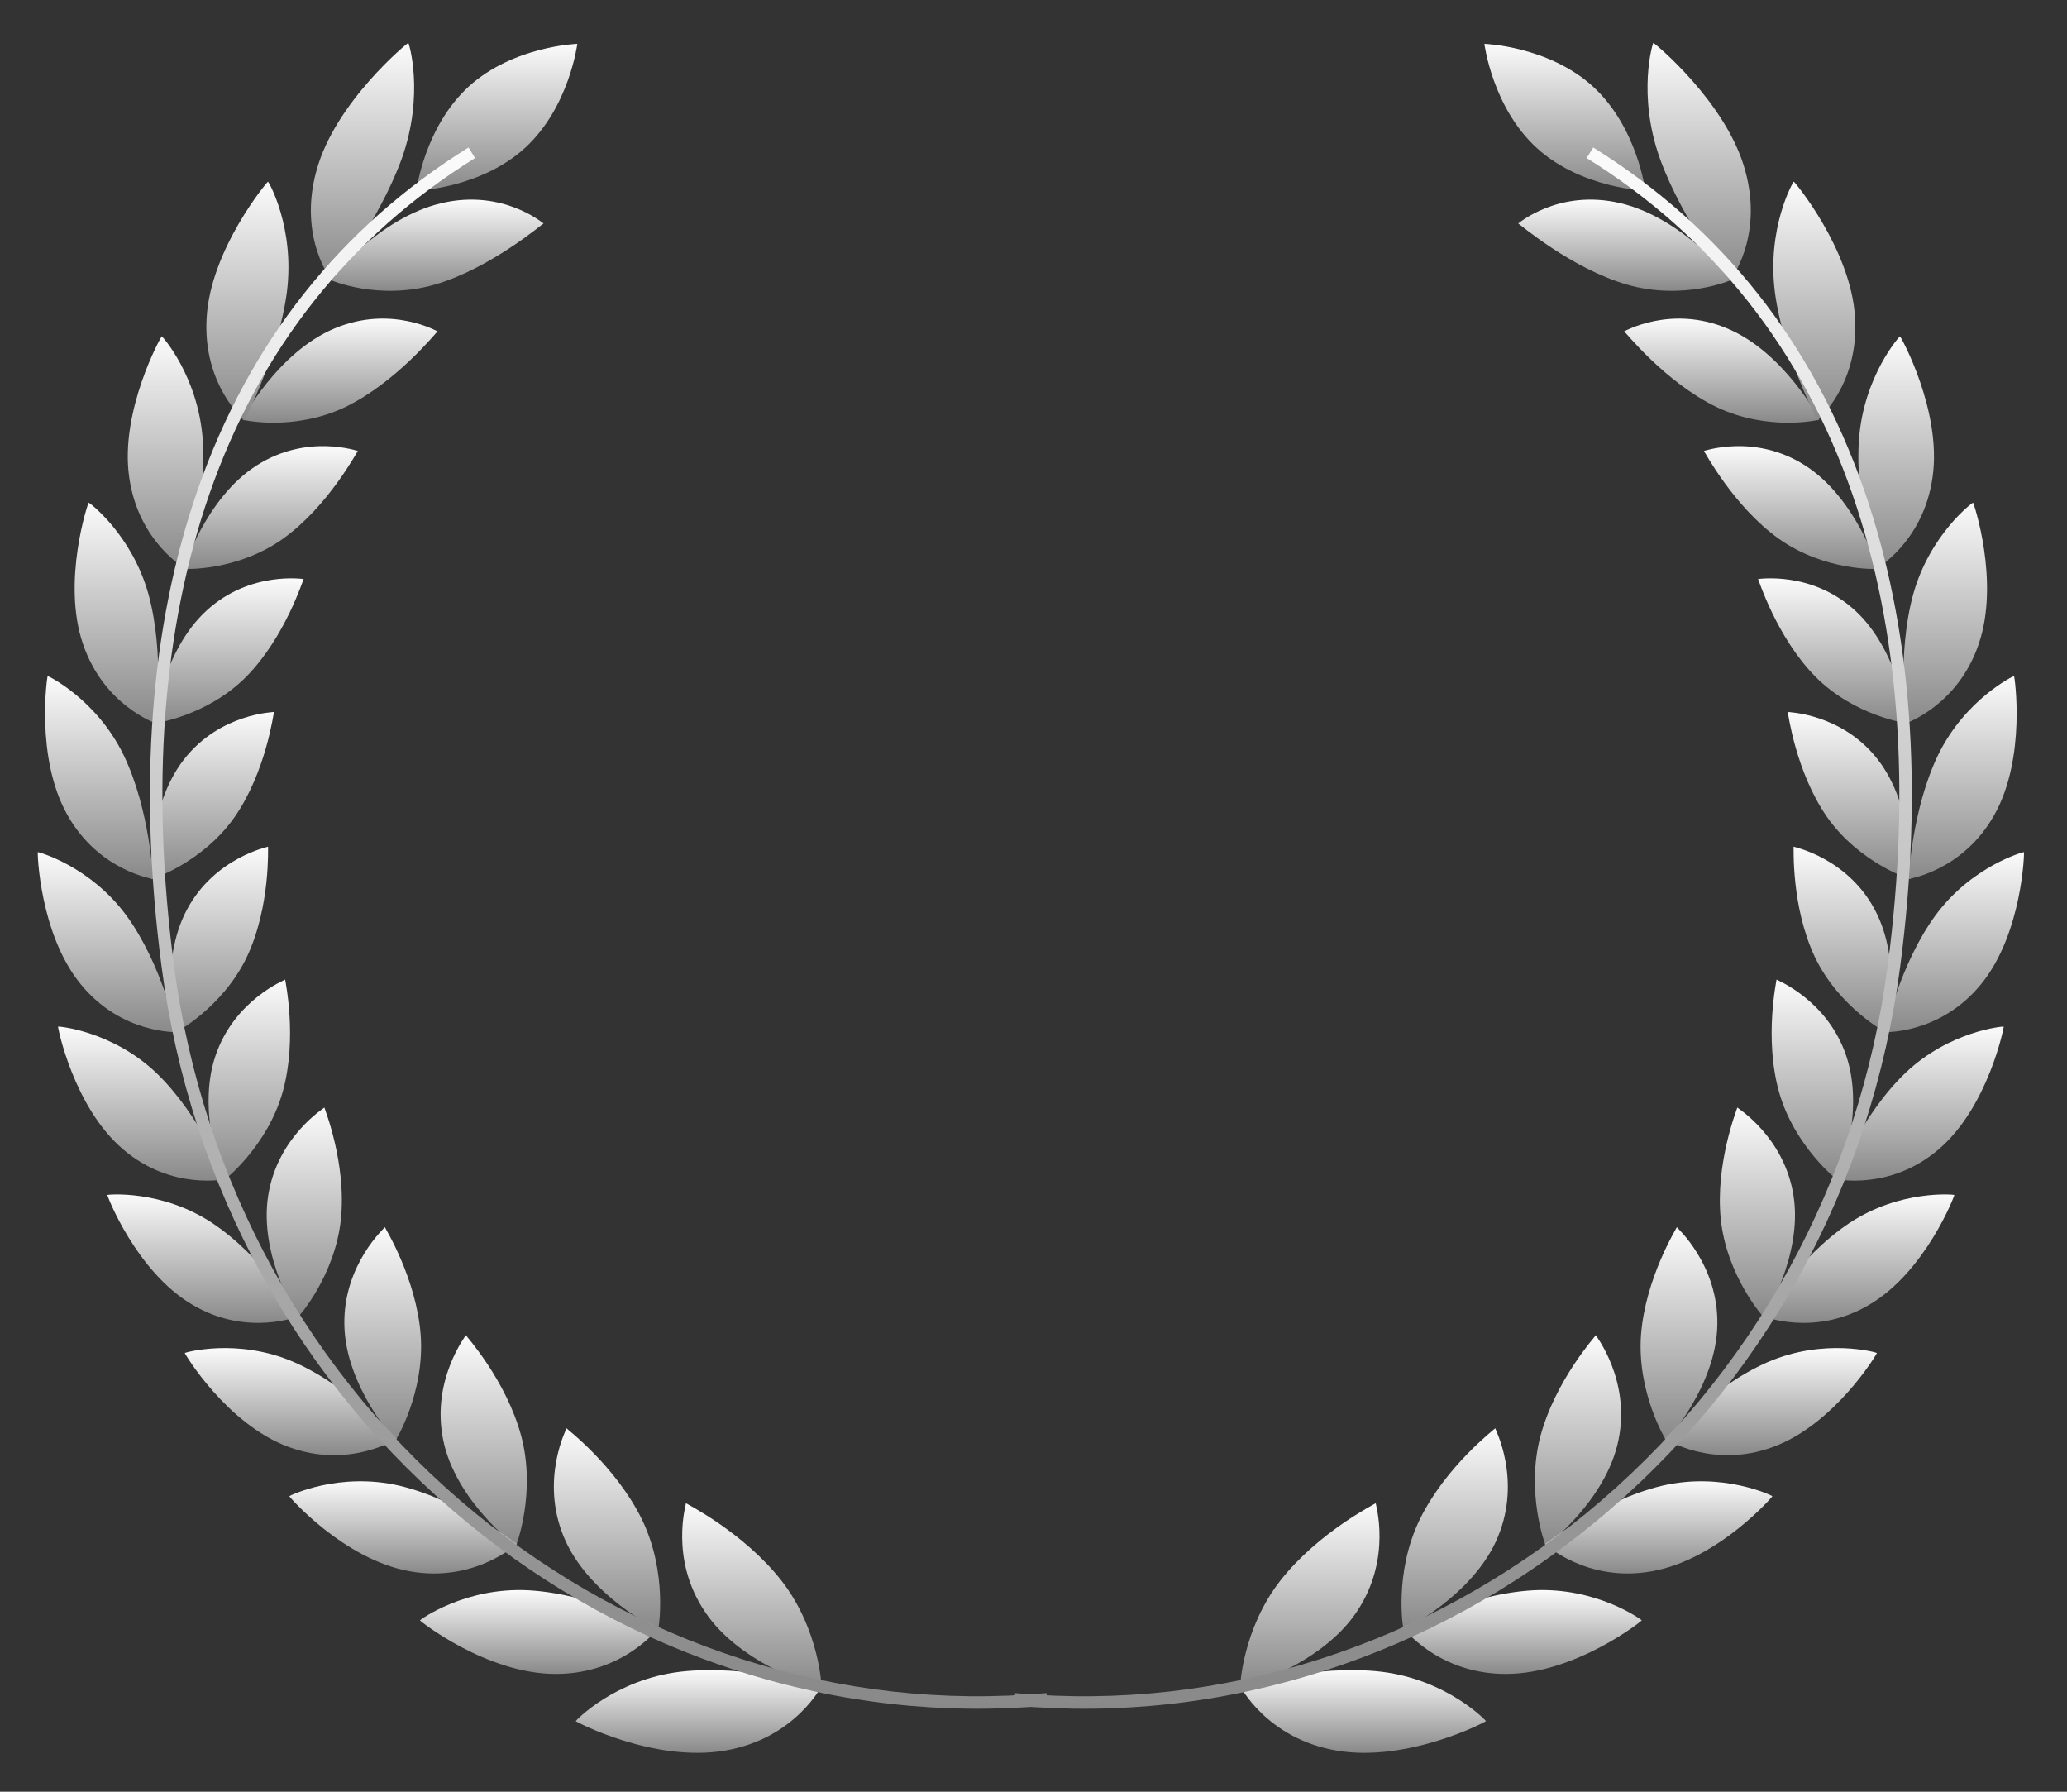 <svg width="30" height="26" viewBox="0 0 30 26" fill="none" xmlns="http://www.w3.org/2000/svg">
<rect x="0" y="0" width="30" height="26" fill="#333333" stroke="none"/>
<path d="M23.119 1.255C23.764 1.844 23.88 2.767 23.88 2.767C23.88 2.767 22.95 2.736 22.305 2.148C21.66 1.559 21.544 0.636 21.544 0.636C21.544 0.636 22.474 0.667 23.119 1.255Z" fill="url(#paint0_linear_2292_6921)"/>
<path d="M18.583 22.936C18.027 23.648 17.994 24.49 18.001 24.492C17.999 24.503 19.167 24.177 19.69 23.391C20.214 22.615 19.959 21.811 19.967 21.813C19.964 21.821 19.137 22.23 18.583 22.936Z" fill="url(#paint1_linear_2292_6921)"/>
<path d="M19.4 25.403C18.376 25.229 17.994 24.454 17.994 24.461C18.006 24.465 19.104 24.148 20.05 24.259C21.005 24.375 21.567 24.969 21.567 24.975C21.58 24.978 20.436 25.581 19.4 25.403Z" fill="url(#paint2_linear_2292_6921)"/>
<path d="M20.608 22.045C20.227 22.826 20.364 23.643 20.371 23.645C20.37 23.656 21.396 23.146 21.742 22.298C22.088 21.46 21.694 20.724 21.701 20.726C21.699 20.734 20.99 21.27 20.608 22.045Z" fill="url(#paint3_linear_2292_6921)"/>
<path d="M21.86 24.291C20.864 24.294 20.357 23.61 20.358 23.616C20.369 23.618 21.332 23.129 22.25 23.077C23.177 23.028 23.827 23.507 23.828 23.513C23.841 23.514 22.867 24.29 21.86 24.291Z" fill="url(#paint4_linear_2292_6921)"/>
<path d="M22.357 20.842C22.141 21.663 22.429 22.43 22.436 22.43C22.436 22.441 23.315 21.774 23.491 20.893C23.669 20.021 23.155 19.376 23.162 19.375C23.161 19.384 22.575 20.027 22.357 20.842Z" fill="url(#paint5_linear_2292_6921)"/>
<path d="M23.977 22.801C23.026 22.974 22.416 22.397 22.418 22.404C22.428 22.404 23.249 21.768 24.123 21.56C25.006 21.354 25.722 21.705 25.724 21.711C25.735 21.71 24.938 22.63 23.977 22.801Z" fill="url(#paint6_linear_2292_6921)"/>
<path d="M23.817 19.374C23.757 20.208 24.177 20.901 24.183 20.9C24.185 20.911 24.91 20.113 24.925 19.226C24.943 18.348 24.331 17.809 24.337 17.808C24.338 17.816 23.88 18.545 23.817 19.374Z" fill="url(#paint7_linear_2292_6921)"/>
<path d="M25.739 20.995C24.851 21.327 24.159 20.873 24.161 20.879C24.17 20.877 24.846 20.119 25.658 19.765C26.479 19.41 27.239 19.627 27.241 19.633C27.252 19.63 26.637 20.663 25.739 20.995Z" fill="url(#paint8_linear_2292_6921)"/>
<path d="M24.975 17.692C25.061 18.515 25.593 19.115 25.598 19.113C25.601 19.123 26.168 18.221 26.031 17.353C25.898 16.492 25.209 16.074 25.215 16.072C25.217 16.08 24.892 16.874 24.975 17.692Z" fill="url(#paint9_linear_2292_6921)"/>
<path d="M27.131 18.933C26.323 19.412 25.57 19.091 25.573 19.096C25.582 19.093 26.106 18.238 26.84 17.749C27.581 17.258 28.362 17.335 28.365 17.34C28.375 17.336 27.949 18.453 27.131 18.933Z" fill="url(#paint10_linear_2292_6921)"/>
<path d="M25.82 15.845C26.043 16.635 26.666 17.126 26.671 17.124C26.675 17.133 27.076 16.152 26.797 15.325C26.523 14.506 25.779 14.218 25.784 14.215C25.787 14.223 25.601 15.06 25.82 15.845Z" fill="url(#paint11_linear_2292_6921)"/>
<path d="M28.14 16.676C27.429 17.287 26.639 17.106 26.643 17.111C26.651 17.107 27.018 16.179 27.655 15.569C28.299 14.957 29.077 14.892 29.081 14.897C29.09 14.891 28.858 16.062 28.14 16.676Z" fill="url(#paint12_linear_2292_6921)"/>
<path d="M26.339 13.884C26.689 14.62 27.38 14.99 27.385 14.987C27.391 14.995 27.62 13.962 27.209 13.198C26.805 12.441 26.027 12.289 26.032 12.286C26.036 12.293 25.994 13.152 26.339 13.884Z" fill="url(#paint13_linear_2292_6921)"/>
<path d="M28.75 14.285C28.155 15.012 27.351 14.975 27.356 14.979C27.362 14.974 27.568 13.998 28.091 13.283C28.619 12.565 29.37 12.361 29.375 12.365C29.383 12.358 29.352 13.554 28.75 14.285Z" fill="url(#paint14_linear_2292_6921)"/>
<path d="M26.519 11.858C26.986 12.523 27.724 12.762 27.728 12.758C27.735 12.766 27.787 11.706 27.255 11.023C26.73 10.346 25.942 10.335 25.946 10.331C25.952 10.337 26.059 11.198 26.519 11.858Z" fill="url(#paint15_linear_2292_6921)"/>
<path d="M28.947 11.822C28.487 12.646 27.693 12.753 27.699 12.757C27.704 12.751 27.743 11.752 28.132 10.95C28.527 10.144 29.226 9.807 29.231 9.81C29.238 9.802 29.414 10.992 28.947 11.822Z" fill="url(#paint16_linear_2292_6921)"/>
<path d="M26.349 9.82C26.922 10.396 27.685 10.5 27.688 10.496C27.697 10.502 27.565 9.442 26.922 8.857C26.287 8.277 25.513 8.406 25.516 8.402C25.523 8.407 25.784 9.247 26.349 9.82Z" fill="url(#paint17_linear_2292_6921)"/>
<path d="M28.718 9.347C28.412 10.247 27.653 10.496 27.659 10.499C27.663 10.492 27.53 9.495 27.767 8.627C28.009 7.754 28.63 7.291 28.636 7.294C28.642 7.285 29.031 8.44 28.718 9.347Z" fill="url(#paint18_linear_2292_6921)"/>
<path d="M25.817 7.818C26.484 8.292 27.249 8.259 27.252 8.254C27.262 8.259 26.94 7.225 26.197 6.753C25.463 6.284 24.727 6.549 24.73 6.544C24.738 6.548 25.158 7.347 25.817 7.818Z" fill="url(#paint19_linear_2292_6921)"/>
<path d="M28.049 6.924C27.916 7.877 27.216 8.26 27.223 8.262C27.227 8.255 26.916 7.285 26.981 6.372C27.052 5.454 27.569 4.88 27.576 4.881C27.581 4.871 28.188 5.962 28.049 6.924Z" fill="url(#paint20_linear_2292_6921)"/>
<path d="M24.909 5.905C25.659 6.264 26.401 6.095 26.404 6.089C26.415 6.093 25.898 5.112 25.066 4.765C24.245 4.42 23.57 4.814 23.573 4.808C23.583 4.811 24.168 5.546 24.909 5.905Z" fill="url(#paint21_linear_2292_6921)"/>
<path d="M26.924 4.613C26.984 5.595 26.37 6.102 26.378 6.103C26.38 6.095 25.886 5.176 25.761 4.244C25.64 3.306 26.026 2.636 26.034 2.636C26.038 2.626 26.87 3.622 26.924 4.613Z" fill="url(#paint22_linear_2292_6921)"/>
<path d="M23.613 4.13C24.434 4.366 25.13 4.065 25.131 4.059C25.144 4.061 24.425 3.16 23.517 2.948C22.619 2.736 22.033 3.248 22.035 3.243C22.046 3.244 22.801 3.894 23.613 4.13Z" fill="url(#paint23_linear_2292_6921)"/>
<path d="M25.33 2.477C25.602 3.46 25.1 4.078 25.108 4.078C25.109 4.07 24.427 3.227 24.092 2.302C23.759 1.37 23.988 0.623 23.996 0.623C23.999 0.612 25.063 1.485 25.33 2.477Z" fill="url(#paint24_linear_2292_6921)"/>
<path d="M14.718 24.75L14.734 24.569C16.227 24.705 17.715 24.538 19.158 24.075C20.563 23.624 21.864 22.911 23.025 21.957C25.434 19.978 26.988 17.153 27.399 14.004C27.737 11.425 27.564 9.126 26.885 7.172C26.156 5.075 24.859 3.433 23.028 2.293L23.124 2.14C24.99 3.302 26.313 4.975 27.056 7.113C27.744 9.094 27.92 11.42 27.579 14.027C27.161 17.223 25.584 20.089 23.14 22.097C21.961 23.066 20.64 23.789 19.213 24.247C17.747 24.718 16.235 24.887 14.718 24.75Z" fill="url(#paint25_linear_2292_6921)"/>
<path d="M6.804 1.255C6.159 1.844 6.043 2.767 6.043 2.767C6.043 2.767 6.973 2.736 7.618 2.148C8.263 1.559 8.379 0.636 8.379 0.636C8.379 0.636 7.449 0.667 6.804 1.255Z" fill="url(#paint26_linear_2292_6921)"/>
<path d="M11.341 22.936C11.896 23.648 11.929 24.49 11.922 24.492C11.924 24.503 10.757 24.177 10.233 23.391C9.709 22.615 9.964 21.811 9.956 21.813C9.959 21.821 10.786 22.23 11.341 22.936Z" fill="url(#paint27_linear_2292_6921)"/>
<path d="M10.522 25.403C11.547 25.229 11.929 24.454 11.929 24.461C11.917 24.465 10.819 24.148 9.873 24.259C8.917 24.375 8.356 24.969 8.356 24.975C8.343 24.978 9.486 25.581 10.522 25.403Z" fill="url(#paint28_linear_2292_6921)"/>
<path d="M9.315 22.045C9.696 22.826 9.559 23.643 9.552 23.645C9.553 23.656 8.527 23.146 8.181 22.298C7.835 21.46 8.229 20.724 8.222 20.726C8.224 20.734 8.933 21.27 9.315 22.045Z" fill="url(#paint29_linear_2292_6921)"/>
<path d="M8.063 24.291C9.059 24.294 9.566 23.61 9.565 23.616C9.554 23.618 8.592 23.129 7.673 23.077C6.746 23.028 6.096 23.507 6.095 23.513C6.083 23.514 7.056 24.29 8.063 24.291Z" fill="url(#paint30_linear_2292_6921)"/>
<path d="M7.566 20.842C7.783 21.663 7.494 22.43 7.487 22.43C7.487 22.441 6.608 21.774 6.432 20.893C6.255 20.021 6.768 19.376 6.761 19.375C6.762 19.384 7.348 20.027 7.566 20.842Z" fill="url(#paint31_linear_2292_6921)"/>
<path d="M5.946 22.801C6.897 22.974 7.507 22.397 7.506 22.404C7.495 22.404 6.674 21.768 5.8 21.56C4.917 21.354 4.201 21.705 4.199 21.711C4.187 21.71 4.985 22.63 5.946 22.801Z" fill="url(#paint32_linear_2292_6921)"/>
<path d="M6.106 19.374C6.166 20.208 5.746 20.901 5.74 20.9C5.738 20.911 5.013 20.113 4.998 19.226C4.98 18.348 5.592 17.809 5.586 17.808C5.585 17.816 6.043 18.545 6.106 19.374Z" fill="url(#paint33_linear_2292_6921)"/>
<path d="M4.184 20.995C5.072 21.327 5.765 20.873 5.763 20.879C5.753 20.877 5.078 20.119 4.265 19.765C3.445 19.41 2.685 19.627 2.682 19.633C2.671 19.63 3.286 20.663 4.184 20.995Z" fill="url(#paint34_linear_2292_6921)"/>
<path d="M4.948 17.692C4.862 18.515 4.33 19.115 4.324 19.113C4.322 19.123 3.755 18.221 3.892 17.353C4.025 16.492 4.714 16.074 4.708 16.072C4.706 16.08 5.031 16.874 4.948 17.692Z" fill="url(#paint35_linear_2292_6921)"/>
<path d="M2.792 18.933C3.6 19.412 4.353 19.091 4.35 19.096C4.341 19.093 3.817 18.238 3.083 17.749C2.342 17.258 1.561 17.335 1.558 17.34C1.548 17.336 1.974 18.453 2.792 18.933Z" fill="url(#paint36_linear_2292_6921)"/>
<path d="M4.103 15.845C3.88 16.635 3.257 17.126 3.252 17.124C3.248 17.133 2.847 16.152 3.126 15.325C3.4 14.506 4.144 14.218 4.139 14.215C4.136 14.223 4.322 15.06 4.103 15.845Z" fill="url(#paint37_linear_2292_6921)"/>
<path d="M1.784 16.676C2.494 17.287 3.284 17.106 3.281 17.111C3.273 17.107 2.905 16.179 2.268 15.569C1.624 14.957 0.846 14.892 0.843 14.897C0.833 14.891 1.065 16.062 1.784 16.676Z" fill="url(#paint38_linear_2292_6921)"/>
<path d="M3.584 13.884C3.234 14.62 2.543 14.99 2.538 14.987C2.533 14.995 2.303 13.962 2.714 13.198C3.118 12.441 3.896 12.289 3.891 12.286C3.887 12.293 3.929 13.152 3.584 13.884Z" fill="url(#paint39_linear_2292_6921)"/>
<path d="M1.174 14.285C1.768 15.012 2.572 14.975 2.567 14.979C2.561 14.974 2.355 13.998 1.833 13.283C1.304 12.565 0.553 12.361 0.549 12.365C0.541 12.358 0.572 13.554 1.174 14.285Z" fill="url(#paint40_linear_2292_6921)"/>
<path d="M3.404 11.858C2.937 12.523 2.198 12.762 2.195 12.758C2.187 12.766 2.135 11.706 2.668 11.023C3.193 10.346 3.981 10.335 3.977 10.331C3.971 10.337 3.864 11.198 3.404 11.858Z" fill="url(#paint41_linear_2292_6921)"/>
<path d="M0.976 11.822C1.436 12.646 2.229 12.753 2.224 12.757C2.219 12.751 2.18 11.752 1.791 10.95C1.396 10.144 0.697 9.807 0.692 9.81C0.685 9.802 0.509 10.992 0.976 11.822Z" fill="url(#paint42_linear_2292_6921)"/>
<path d="M3.574 9.82C3.002 10.396 2.238 10.5 2.235 10.496C2.226 10.502 2.358 9.442 3.001 8.857C3.636 8.277 4.411 8.406 4.407 8.402C4.4 8.407 4.139 9.247 3.574 9.82Z" fill="url(#paint43_linear_2292_6921)"/>
<path d="M1.205 9.347C1.511 10.247 2.27 10.496 2.264 10.499C2.26 10.492 2.393 9.495 2.156 8.627C1.914 7.754 1.293 7.291 1.287 7.294C1.281 7.285 0.892 8.44 1.205 9.347Z" fill="url(#paint44_linear_2292_6921)"/>
<path d="M4.107 7.818C3.44 8.292 2.675 8.259 2.672 8.254C2.662 8.259 2.983 7.225 3.727 6.753C4.461 6.284 5.197 6.549 5.194 6.544C5.185 6.548 4.765 7.347 4.107 7.818Z" fill="url(#paint45_linear_2292_6921)"/>
<path d="M1.875 6.924C2.008 7.877 2.707 8.26 2.7 8.262C2.697 8.255 3.008 7.285 2.942 6.372C2.872 5.454 2.355 4.88 2.348 4.881C2.343 4.871 1.736 5.962 1.875 6.924Z" fill="url(#paint46_linear_2292_6921)"/>
<path d="M5.015 5.905C4.265 6.264 3.522 6.095 3.52 6.089C3.509 6.093 4.026 5.112 4.858 4.765C5.679 4.42 6.353 4.814 6.351 4.808C6.341 4.811 5.756 5.546 5.015 5.905Z" fill="url(#paint47_linear_2292_6921)"/>
<path d="M2.999 4.613C2.94 5.595 3.554 6.102 3.546 6.103C3.544 6.095 4.038 5.176 4.163 4.244C4.284 3.306 3.898 2.636 3.89 2.636C3.886 2.626 3.053 3.622 2.999 4.613Z" fill="url(#paint48_linear_2292_6921)"/>
<path d="M6.311 4.13C5.49 4.366 4.794 4.065 4.792 4.059C4.779 4.061 5.498 3.16 6.407 2.948C7.304 2.736 7.89 3.248 7.889 3.243C7.877 3.244 7.122 3.894 6.311 4.13Z" fill="url(#paint49_linear_2292_6921)"/>
<path d="M4.593 2.477C4.32 3.46 4.823 4.078 4.814 4.078C4.813 4.07 5.495 3.227 5.831 2.302C6.164 1.37 5.935 0.623 5.926 0.623C5.924 0.612 4.86 1.485 4.593 2.477Z" fill="url(#paint50_linear_2292_6921)"/>
<path d="M15.206 24.75L15.189 24.569C13.696 24.705 12.208 24.538 10.766 24.075C9.36 23.624 8.059 22.911 6.898 21.957C4.489 19.978 2.936 17.153 2.524 14.004C2.187 11.425 2.36 9.126 3.038 7.172C3.767 5.075 5.065 3.433 6.895 2.293L6.8 2.14C4.933 3.302 3.61 4.975 2.867 7.113C2.18 9.094 2.004 11.42 2.345 14.027C2.763 17.223 4.339 20.089 6.784 22.097C7.962 23.066 9.283 23.789 10.71 24.247C12.176 24.718 13.688 24.887 15.206 24.75Z" fill="url(#paint51_linear_2292_6921)"/>
<defs>
<linearGradient id="paint0_linear_2292_6921" x1="22.712" y1="0.636" x2="22.712" y2="2.767" gradientUnits="userSpaceOnUse">
<stop stop-color="#FBFBFB"/>
<stop offset="1" stop-color="#898989"/>
</linearGradient>
<linearGradient id="paint1_linear_2292_6921" x1="19.011" y1="21.813" x2="19.011" y2="24.492" gradientUnits="userSpaceOnUse">
<stop stop-color="#FBFBFB"/>
<stop offset="1" stop-color="#898989"/>
</linearGradient>
<linearGradient id="paint2_linear_2292_6921" x1="19.78" y1="24.235" x2="19.78" y2="25.436" gradientUnits="userSpaceOnUse">
<stop stop-color="#FBFBFB"/>
<stop offset="1" stop-color="#898989"/>
</linearGradient>
<linearGradient id="paint3_linear_2292_6921" x1="21.113" y1="20.726" x2="21.113" y2="23.645" gradientUnits="userSpaceOnUse">
<stop stop-color="#FBFBFB"/>
<stop offset="1" stop-color="#898989"/>
</linearGradient>
<linearGradient id="paint4_linear_2292_6921" x1="22.093" y1="23.074" x2="22.093" y2="24.291" gradientUnits="userSpaceOnUse">
<stop stop-color="#FBFBFB"/>
<stop offset="1" stop-color="#898989"/>
</linearGradient>
<linearGradient id="paint5_linear_2292_6921" x1="22.902" y1="19.375" x2="22.902" y2="22.43" gradientUnits="userSpaceOnUse">
<stop stop-color="#FBFBFB"/>
<stop offset="1" stop-color="#898989"/>
</linearGradient>
<linearGradient id="paint6_linear_2292_6921" x1="24.071" y1="21.495" x2="24.071" y2="22.834" gradientUnits="userSpaceOnUse">
<stop stop-color="#FBFBFB"/>
<stop offset="1" stop-color="#898989"/>
</linearGradient>
<linearGradient id="paint7_linear_2292_6921" x1="24.369" y1="17.808" x2="24.369" y2="20.901" gradientUnits="userSpaceOnUse">
<stop stop-color="#FBFBFB"/>
<stop offset="1" stop-color="#898989"/>
</linearGradient>
<linearGradient id="paint8_linear_2292_6921" x1="25.701" y1="19.562" x2="25.701" y2="21.116" gradientUnits="userSpaceOnUse">
<stop stop-color="#FBFBFB"/>
<stop offset="1" stop-color="#898989"/>
</linearGradient>
<linearGradient id="paint9_linear_2292_6921" x1="25.507" y1="16.072" x2="25.507" y2="19.113" gradientUnits="userSpaceOnUse">
<stop stop-color="#FBFBFB"/>
<stop offset="1" stop-color="#898989"/>
</linearGradient>
<linearGradient id="paint10_linear_2292_6921" x1="26.969" y1="17.333" x2="26.969" y2="19.197" gradientUnits="userSpaceOnUse">
<stop stop-color="#FBFBFB"/>
<stop offset="1" stop-color="#898989"/>
</linearGradient>
<linearGradient id="paint11_linear_2292_6921" x1="26.305" y1="14.215" x2="26.305" y2="17.124" gradientUnits="userSpaceOnUse">
<stop stop-color="#FBFBFB"/>
<stop offset="1" stop-color="#898989"/>
</linearGradient>
<linearGradient id="paint12_linear_2292_6921" x1="27.862" y1="14.896" x2="27.862" y2="17.132" gradientUnits="userSpaceOnUse">
<stop stop-color="#FBFBFB"/>
<stop offset="1" stop-color="#898989"/>
</linearGradient>
<linearGradient id="paint13_linear_2292_6921" x1="26.743" y1="12.286" x2="26.743" y2="14.987" gradientUnits="userSpaceOnUse">
<stop stop-color="#FBFBFB"/>
<stop offset="1" stop-color="#898989"/>
</linearGradient>
<linearGradient id="paint14_linear_2292_6921" x1="28.366" y1="12.365" x2="28.366" y2="14.979" gradientUnits="userSpaceOnUse">
<stop stop-color="#FBFBFB"/>
<stop offset="1" stop-color="#898989"/>
</linearGradient>
<linearGradient id="paint15_linear_2292_6921" x1="26.84" y1="10.331" x2="26.84" y2="12.758" gradientUnits="userSpaceOnUse">
<stop stop-color="#FBFBFB"/>
<stop offset="1" stop-color="#898989"/>
</linearGradient>
<linearGradient id="paint16_linear_2292_6921" x1="28.484" y1="9.81" x2="28.484" y2="12.757" gradientUnits="userSpaceOnUse">
<stop stop-color="#FBFBFB"/>
<stop offset="1" stop-color="#898989"/>
</linearGradient>
<linearGradient id="paint17_linear_2292_6921" x1="26.602" y1="8.393" x2="26.602" y2="10.496" gradientUnits="userSpaceOnUse">
<stop stop-color="#FBFBFB"/>
<stop offset="1" stop-color="#898989"/>
</linearGradient>
<linearGradient id="paint18_linear_2292_6921" x1="28.233" y1="7.294" x2="28.233" y2="10.499" gradientUnits="userSpaceOnUse">
<stop stop-color="#FBFBFB"/>
<stop offset="1" stop-color="#898989"/>
</linearGradient>
<linearGradient id="paint19_linear_2292_6921" x1="25.991" y1="6.474" x2="25.991" y2="8.256" gradientUnits="userSpaceOnUse">
<stop stop-color="#FBFBFB"/>
<stop offset="1" stop-color="#898989"/>
</linearGradient>
<linearGradient id="paint20_linear_2292_6921" x1="27.521" y1="4.881" x2="27.521" y2="8.262" gradientUnits="userSpaceOnUse">
<stop stop-color="#FBFBFB"/>
<stop offset="1" stop-color="#898989"/>
</linearGradient>
<linearGradient id="paint21_linear_2292_6921" x1="24.988" y1="4.623" x2="24.988" y2="6.134" gradientUnits="userSpaceOnUse">
<stop stop-color="#FBFBFB"/>
<stop offset="1" stop-color="#898989"/>
</linearGradient>
<linearGradient id="paint22_linear_2292_6921" x1="26.333" y1="2.636" x2="26.333" y2="6.103" gradientUnits="userSpaceOnUse">
<stop stop-color="#FBFBFB"/>
<stop offset="1" stop-color="#898989"/>
</linearGradient>
<linearGradient id="paint23_linear_2292_6921" x1="23.583" y1="2.896" x2="23.583" y2="4.22" gradientUnits="userSpaceOnUse">
<stop stop-color="#FBFBFB"/>
<stop offset="1" stop-color="#898989"/>
</linearGradient>
<linearGradient id="paint24_linear_2292_6921" x1="24.661" y1="0.623" x2="24.661" y2="4.078" gradientUnits="userSpaceOnUse">
<stop stop-color="#FBFBFB"/>
<stop offset="1" stop-color="#898989"/>
</linearGradient>
<linearGradient id="paint25_linear_2292_6921" x1="21.233" y1="2.14" x2="21.233" y2="24.796" gradientUnits="userSpaceOnUse">
<stop stop-color="#FBFBFB"/>
<stop offset="1" stop-color="#898989"/>
</linearGradient>
<linearGradient id="paint26_linear_2292_6921" x1="7.211" y1="0.636" x2="7.211" y2="2.767" gradientUnits="userSpaceOnUse">
<stop stop-color="#FBFBFB"/>
<stop offset="1" stop-color="#898989"/>
</linearGradient>
<linearGradient id="paint27_linear_2292_6921" x1="10.912" y1="21.813" x2="10.912" y2="24.492" gradientUnits="userSpaceOnUse">
<stop stop-color="#FBFBFB"/>
<stop offset="1" stop-color="#898989"/>
</linearGradient>
<linearGradient id="paint28_linear_2292_6921" x1="10.143" y1="24.235" x2="10.143" y2="25.436" gradientUnits="userSpaceOnUse">
<stop stop-color="#FBFBFB"/>
<stop offset="1" stop-color="#898989"/>
</linearGradient>
<linearGradient id="paint29_linear_2292_6921" x1="8.81" y1="20.726" x2="8.81" y2="23.645" gradientUnits="userSpaceOnUse">
<stop stop-color="#FBFBFB"/>
<stop offset="1" stop-color="#898989"/>
</linearGradient>
<linearGradient id="paint30_linear_2292_6921" x1="7.83" y1="23.074" x2="7.83" y2="24.291" gradientUnits="userSpaceOnUse">
<stop stop-color="#FBFBFB"/>
<stop offset="1" stop-color="#898989"/>
</linearGradient>
<linearGradient id="paint31_linear_2292_6921" x1="7.021" y1="19.375" x2="7.021" y2="22.43" gradientUnits="userSpaceOnUse">
<stop stop-color="#FBFBFB"/>
<stop offset="1" stop-color="#898989"/>
</linearGradient>
<linearGradient id="paint32_linear_2292_6921" x1="5.852" y1="21.495" x2="5.852" y2="22.834" gradientUnits="userSpaceOnUse">
<stop stop-color="#FBFBFB"/>
<stop offset="1" stop-color="#898989"/>
</linearGradient>
<linearGradient id="paint33_linear_2292_6921" x1="5.555" y1="17.808" x2="5.555" y2="20.901" gradientUnits="userSpaceOnUse">
<stop stop-color="#FBFBFB"/>
<stop offset="1" stop-color="#898989"/>
</linearGradient>
<linearGradient id="paint34_linear_2292_6921" x1="4.222" y1="19.562" x2="4.222" y2="21.116" gradientUnits="userSpaceOnUse">
<stop stop-color="#FBFBFB"/>
<stop offset="1" stop-color="#898989"/>
</linearGradient>
<linearGradient id="paint35_linear_2292_6921" x1="4.416" y1="16.072" x2="4.416" y2="19.113" gradientUnits="userSpaceOnUse">
<stop stop-color="#FBFBFB"/>
<stop offset="1" stop-color="#898989"/>
</linearGradient>
<linearGradient id="paint36_linear_2292_6921" x1="2.954" y1="17.333" x2="2.954" y2="19.197" gradientUnits="userSpaceOnUse">
<stop stop-color="#FBFBFB"/>
<stop offset="1" stop-color="#898989"/>
</linearGradient>
<linearGradient id="paint37_linear_2292_6921" x1="3.619" y1="14.215" x2="3.619" y2="17.124" gradientUnits="userSpaceOnUse">
<stop stop-color="#FBFBFB"/>
<stop offset="1" stop-color="#898989"/>
</linearGradient>
<linearGradient id="paint38_linear_2292_6921" x1="2.061" y1="14.896" x2="2.061" y2="17.132" gradientUnits="userSpaceOnUse">
<stop stop-color="#FBFBFB"/>
<stop offset="1" stop-color="#898989"/>
</linearGradient>
<linearGradient id="paint39_linear_2292_6921" x1="3.18" y1="12.286" x2="3.18" y2="14.987" gradientUnits="userSpaceOnUse">
<stop stop-color="#FBFBFB"/>
<stop offset="1" stop-color="#898989"/>
</linearGradient>
<linearGradient id="paint40_linear_2292_6921" x1="1.558" y1="12.365" x2="1.558" y2="14.979" gradientUnits="userSpaceOnUse">
<stop stop-color="#FBFBFB"/>
<stop offset="1" stop-color="#898989"/>
</linearGradient>
<linearGradient id="paint41_linear_2292_6921" x1="3.083" y1="10.331" x2="3.083" y2="12.758" gradientUnits="userSpaceOnUse">
<stop stop-color="#FBFBFB"/>
<stop offset="1" stop-color="#898989"/>
</linearGradient>
<linearGradient id="paint42_linear_2292_6921" x1="1.439" y1="9.81" x2="1.439" y2="12.757" gradientUnits="userSpaceOnUse">
<stop stop-color="#FBFBFB"/>
<stop offset="1" stop-color="#898989"/>
</linearGradient>
<linearGradient id="paint43_linear_2292_6921" x1="3.321" y1="8.393" x2="3.321" y2="10.496" gradientUnits="userSpaceOnUse">
<stop stop-color="#FBFBFB"/>
<stop offset="1" stop-color="#898989"/>
</linearGradient>
<linearGradient id="paint44_linear_2292_6921" x1="1.691" y1="7.294" x2="1.691" y2="10.499" gradientUnits="userSpaceOnUse">
<stop stop-color="#FBFBFB"/>
<stop offset="1" stop-color="#898989"/>
</linearGradient>
<linearGradient id="paint45_linear_2292_6921" x1="3.933" y1="6.474" x2="3.933" y2="8.256" gradientUnits="userSpaceOnUse">
<stop stop-color="#FBFBFB"/>
<stop offset="1" stop-color="#898989"/>
</linearGradient>
<linearGradient id="paint46_linear_2292_6921" x1="2.403" y1="4.881" x2="2.403" y2="8.262" gradientUnits="userSpaceOnUse">
<stop stop-color="#FBFBFB"/>
<stop offset="1" stop-color="#898989"/>
</linearGradient>
<linearGradient id="paint47_linear_2292_6921" x1="4.936" y1="4.623" x2="4.936" y2="6.134" gradientUnits="userSpaceOnUse">
<stop stop-color="#FBFBFB"/>
<stop offset="1" stop-color="#898989"/>
</linearGradient>
<linearGradient id="paint48_linear_2292_6921" x1="3.591" y1="2.636" x2="3.591" y2="6.103" gradientUnits="userSpaceOnUse">
<stop stop-color="#FBFBFB"/>
<stop offset="1" stop-color="#898989"/>
</linearGradient>
<linearGradient id="paint49_linear_2292_6921" x1="6.34" y1="2.896" x2="6.34" y2="4.22" gradientUnits="userSpaceOnUse">
<stop stop-color="#FBFBFB"/>
<stop offset="1" stop-color="#898989"/>
</linearGradient>
<linearGradient id="paint50_linear_2292_6921" x1="5.261" y1="0.623" x2="5.261" y2="4.078" gradientUnits="userSpaceOnUse">
<stop stop-color="#FBFBFB"/>
<stop offset="1" stop-color="#898989"/>
</linearGradient>
<linearGradient id="paint51_linear_2292_6921" x1="8.691" y1="2.14" x2="8.691" y2="24.796" gradientUnits="userSpaceOnUse">
<stop stop-color="#FBFBFB"/>
<stop offset="1" stop-color="#898989"/>
</linearGradient>
</defs>
</svg>
